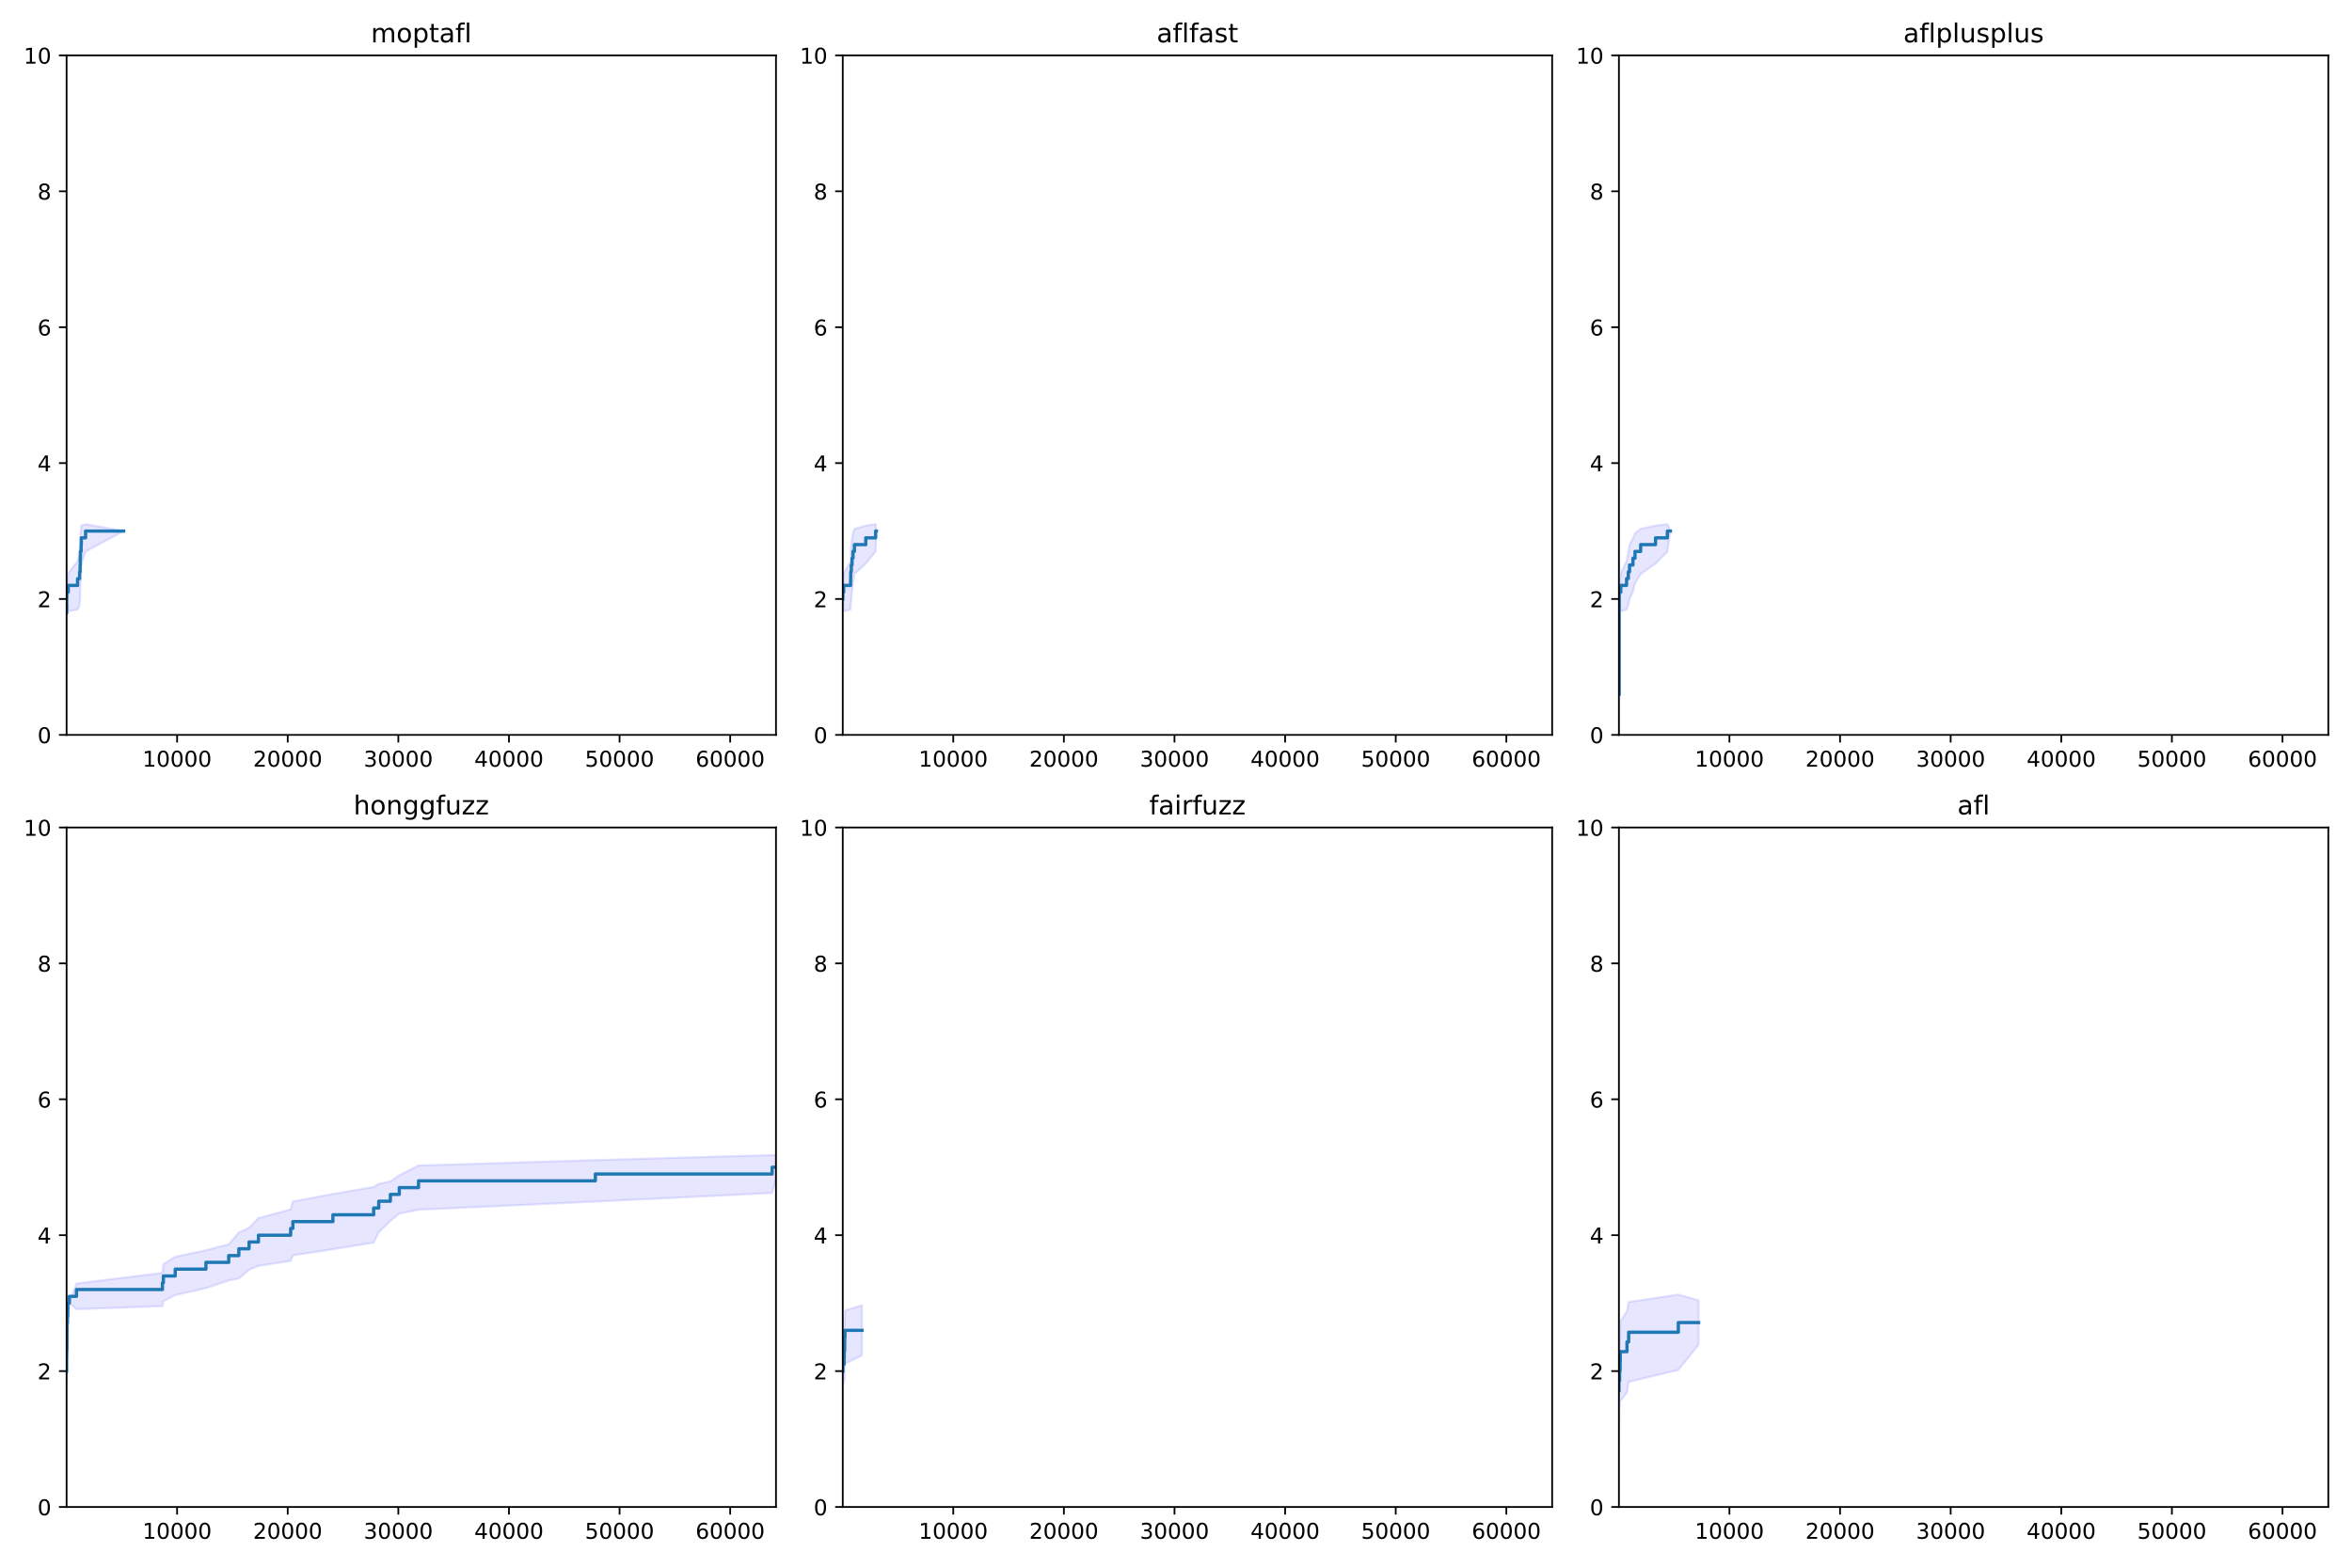 <?xml version="1.0" encoding="utf-8" standalone="no"?>
<!DOCTYPE svg PUBLIC "-//W3C//DTD SVG 1.1//EN"
  "http://www.w3.org/Graphics/SVG/1.1/DTD/svg11.dtd">
<!-- Created with matplotlib (https://matplotlib.org/) -->
<svg height="720pt" version="1.1" viewBox="0 0 1080 720" width="1080pt" xmlns="http://www.w3.org/2000/svg" xmlns:xlink="http://www.w3.org/1999/xlink">
 <defs>
  <style type="text/css">
*{stroke-linecap:butt;stroke-linejoin:round;}
  </style>
 </defs>
 <g id="figure_1">
  <g id="patch_1">
   <path d="M 0 720 
L 1080 720 
L 1080 0 
L 0 0 
z
" style="fill:#ffffff;"/>
  </g>
  <g id="axes_1">
   <g id="patch_2">
    <path d="M 30.58 337.52 
L 356.317 337.52 
L 356.317 25.44 
L 30.58 25.44 
z
" style="fill:#ffffff;"/>
   </g>
   <g id="PolyCollection_1">
    <defs>
     <path d="M 30.605 -459.044 
L 30.605 -418.265 
L 30.656 -444.896 
L 31.342 -439.279 
L 35.609 -440.016 
L 36.548 -442.071 
L 36.802 -444.893 
L 36.878 -448.266 
L 36.929 -452.095 
L 37.259 -456.36 
L 37.336 -461.124 
L 39.291 -466.656 
L 56.789 -476.104 
L 56.789 -476.104 
L 56.789 -476.104 
L 39.291 -479.311 
L 37.336 -478.601 
L 37.259 -477.123 
L 36.929 -475.146 
L 36.878 -472.734 
L 36.802 -469.865 
L 36.548 -466.446 
L 35.609 -462.259 
L 31.342 -456.755 
L 30.656 -444.896 
L 30.605 -459.044 
z
" id="m14c262b973" style="stroke:#0000ff;stroke-opacity:0.1;"/>
    </defs>
    <g clip-path="url(#p8edeafb35a)">
     <use style="fill:#0000ff;fill-opacity:0.1;stroke:#0000ff;stroke-opacity:0.1;" x="0" xlink:href="#m14c262b973" y="720"/>
    </g>
   </g>
   <g id="matplotlib.axis_1">
    <g id="xtick_1">
     <g id="line2d_1">
      <defs>
       <path d="M 0 0 
L 0 3.5 
" id="ma9f3887d2c" style="stroke:#000000;stroke-width:0.8;"/>
      </defs>
      <g>
       <use style="stroke:#000000;stroke-width:0.8;" x="81.322" xlink:href="#ma9f3887d2c" y="337.52"/>
      </g>
     </g>
     <g id="text_1">
      <!-- 10000 -->
      <defs>
       <path d="M 12.406 8.297 
L 28.516 8.297 
L 28.516 63.922 
L 10.984 60.406 
L 10.984 69.391 
L 28.422 72.906 
L 38.281 72.906 
L 38.281 8.297 
L 54.391 8.297 
L 54.391 0 
L 12.406 0 
z
" id="DejaVuSans-49"/>
       <path d="M 31.781 66.406 
Q 24.172 66.406 20.328 58.906 
Q 16.5 51.422 16.5 36.375 
Q 16.5 21.391 20.328 13.891 
Q 24.172 6.391 31.781 6.391 
Q 39.453 6.391 43.281 13.891 
Q 47.125 21.391 47.125 36.375 
Q 47.125 51.422 43.281 58.906 
Q 39.453 66.406 31.781 66.406 
z
M 31.781 74.219 
Q 44.047 74.219 50.516 64.516 
Q 56.984 54.828 56.984 36.375 
Q 56.984 17.969 50.516 8.266 
Q 44.047 -1.422 31.781 -1.422 
Q 19.531 -1.422 13.062 8.266 
Q 6.594 17.969 6.594 36.375 
Q 6.594 54.828 13.062 64.516 
Q 19.531 74.219 31.781 74.219 
z
" id="DejaVuSans-48"/>
      </defs>
      <g transform="translate(65.416 352.118)scale(0.1 -0.1)">
       <use xlink:href="#DejaVuSans-49"/>
       <use x="63.623" xlink:href="#DejaVuSans-48"/>
       <use x="127.246" xlink:href="#DejaVuSans-48"/>
       <use x="190.869" xlink:href="#DejaVuSans-48"/>
       <use x="254.492" xlink:href="#DejaVuSans-48"/>
      </g>
     </g>
    </g>
    <g id="xtick_2">
     <g id="line2d_2">
      <g>
       <use style="stroke:#000000;stroke-width:0.8;" x="132.116" xlink:href="#ma9f3887d2c" y="337.52"/>
      </g>
     </g>
     <g id="text_2">
      <!-- 20000 -->
      <defs>
       <path d="M 19.188 8.297 
L 53.609 8.297 
L 53.609 0 
L 7.328 0 
L 7.328 8.297 
Q 12.938 14.109 22.625 23.891 
Q 32.328 33.688 34.812 36.531 
Q 39.547 41.844 41.422 45.531 
Q 43.312 49.219 43.312 52.781 
Q 43.312 58.594 39.234 62.25 
Q 35.156 65.922 28.609 65.922 
Q 23.969 65.922 18.812 64.312 
Q 13.672 62.703 7.812 59.422 
L 7.812 69.391 
Q 13.766 71.781 18.938 73 
Q 24.125 74.219 28.422 74.219 
Q 39.75 74.219 46.484 68.547 
Q 53.219 62.891 53.219 53.422 
Q 53.219 48.922 51.531 44.891 
Q 49.859 40.875 45.406 35.406 
Q 44.188 33.984 37.641 27.219 
Q 31.109 20.453 19.188 8.297 
z
" id="DejaVuSans-50"/>
      </defs>
      <g transform="translate(116.21 352.118)scale(0.1 -0.1)">
       <use xlink:href="#DejaVuSans-50"/>
       <use x="63.623" xlink:href="#DejaVuSans-48"/>
       <use x="127.246" xlink:href="#DejaVuSans-48"/>
       <use x="190.869" xlink:href="#DejaVuSans-48"/>
       <use x="254.492" xlink:href="#DejaVuSans-48"/>
      </g>
     </g>
    </g>
    <g id="xtick_3">
     <g id="line2d_3">
      <g>
       <use style="stroke:#000000;stroke-width:0.8;" x="182.909" xlink:href="#ma9f3887d2c" y="337.52"/>
      </g>
     </g>
     <g id="text_3">
      <!-- 30000 -->
      <defs>
       <path d="M 40.578 39.312 
Q 47.656 37.797 51.625 33 
Q 55.609 28.219 55.609 21.188 
Q 55.609 10.406 48.188 4.484 
Q 40.766 -1.422 27.094 -1.422 
Q 22.516 -1.422 17.656 -0.516 
Q 12.797 0.391 7.625 2.203 
L 7.625 11.719 
Q 11.719 9.328 16.594 8.109 
Q 21.484 6.891 26.812 6.891 
Q 36.078 6.891 40.938 10.547 
Q 45.797 14.203 45.797 21.188 
Q 45.797 27.641 41.281 31.266 
Q 36.766 34.906 28.719 34.906 
L 20.219 34.906 
L 20.219 43.016 
L 29.109 43.016 
Q 36.375 43.016 40.234 45.922 
Q 44.094 48.828 44.094 54.297 
Q 44.094 59.906 40.109 62.906 
Q 36.141 65.922 28.719 65.922 
Q 24.656 65.922 20.016 65.031 
Q 15.375 64.156 9.812 62.312 
L 9.812 71.094 
Q 15.438 72.656 20.344 73.438 
Q 25.25 74.219 29.594 74.219 
Q 40.828 74.219 47.359 69.109 
Q 53.906 64.016 53.906 55.328 
Q 53.906 49.266 50.438 45.094 
Q 46.969 40.922 40.578 39.312 
z
" id="DejaVuSans-51"/>
      </defs>
      <g transform="translate(167.003 352.118)scale(0.1 -0.1)">
       <use xlink:href="#DejaVuSans-51"/>
       <use x="63.623" xlink:href="#DejaVuSans-48"/>
       <use x="127.246" xlink:href="#DejaVuSans-48"/>
       <use x="190.869" xlink:href="#DejaVuSans-48"/>
       <use x="254.492" xlink:href="#DejaVuSans-48"/>
      </g>
     </g>
    </g>
    <g id="xtick_4">
     <g id="line2d_4">
      <g>
       <use style="stroke:#000000;stroke-width:0.8;" x="233.702" xlink:href="#ma9f3887d2c" y="337.52"/>
      </g>
     </g>
     <g id="text_4">
      <!-- 40000 -->
      <defs>
       <path d="M 37.797 64.312 
L 12.891 25.391 
L 37.797 25.391 
z
M 35.203 72.906 
L 47.609 72.906 
L 47.609 25.391 
L 58.016 25.391 
L 58.016 17.188 
L 47.609 17.188 
L 47.609 0 
L 37.797 0 
L 37.797 17.188 
L 4.891 17.188 
L 4.891 26.703 
z
" id="DejaVuSans-52"/>
      </defs>
      <g transform="translate(217.796 352.118)scale(0.1 -0.1)">
       <use xlink:href="#DejaVuSans-52"/>
       <use x="63.623" xlink:href="#DejaVuSans-48"/>
       <use x="127.246" xlink:href="#DejaVuSans-48"/>
       <use x="190.869" xlink:href="#DejaVuSans-48"/>
       <use x="254.492" xlink:href="#DejaVuSans-48"/>
      </g>
     </g>
    </g>
    <g id="xtick_5">
     <g id="line2d_5">
      <g>
       <use style="stroke:#000000;stroke-width:0.8;" x="284.496" xlink:href="#ma9f3887d2c" y="337.52"/>
      </g>
     </g>
     <g id="text_5">
      <!-- 50000 -->
      <defs>
       <path d="M 10.797 72.906 
L 49.516 72.906 
L 49.516 64.594 
L 19.828 64.594 
L 19.828 46.734 
Q 21.969 47.469 24.109 47.828 
Q 26.266 48.188 28.422 48.188 
Q 40.625 48.188 47.75 41.5 
Q 54.891 34.812 54.891 23.391 
Q 54.891 11.625 47.562 5.094 
Q 40.234 -1.422 26.906 -1.422 
Q 22.312 -1.422 17.547 -0.641 
Q 12.797 0.141 7.719 1.703 
L 7.719 11.625 
Q 12.109 9.234 16.797 8.062 
Q 21.484 6.891 26.703 6.891 
Q 35.156 6.891 40.078 11.328 
Q 45.016 15.766 45.016 23.391 
Q 45.016 31 40.078 35.438 
Q 35.156 39.891 26.703 39.891 
Q 22.75 39.891 18.812 39.016 
Q 14.891 38.141 10.797 36.281 
z
" id="DejaVuSans-53"/>
      </defs>
      <g transform="translate(268.589 352.118)scale(0.1 -0.1)">
       <use xlink:href="#DejaVuSans-53"/>
       <use x="63.623" xlink:href="#DejaVuSans-48"/>
       <use x="127.246" xlink:href="#DejaVuSans-48"/>
       <use x="190.869" xlink:href="#DejaVuSans-48"/>
       <use x="254.492" xlink:href="#DejaVuSans-48"/>
      </g>
     </g>
    </g>
    <g id="xtick_6">
     <g id="line2d_6">
      <g>
       <use style="stroke:#000000;stroke-width:0.8;" x="335.289" xlink:href="#ma9f3887d2c" y="337.52"/>
      </g>
     </g>
     <g id="text_6">
      <!-- 60000 -->
      <defs>
       <path d="M 33.016 40.375 
Q 26.375 40.375 22.484 35.828 
Q 18.609 31.297 18.609 23.391 
Q 18.609 15.531 22.484 10.953 
Q 26.375 6.391 33.016 6.391 
Q 39.656 6.391 43.531 10.953 
Q 47.406 15.531 47.406 23.391 
Q 47.406 31.297 43.531 35.828 
Q 39.656 40.375 33.016 40.375 
z
M 52.594 71.297 
L 52.594 62.312 
Q 48.875 64.062 45.094 64.984 
Q 41.312 65.922 37.594 65.922 
Q 27.828 65.922 22.672 59.328 
Q 17.531 52.734 16.797 39.406 
Q 19.672 43.656 24.016 45.922 
Q 28.375 48.188 33.594 48.188 
Q 44.578 48.188 50.953 41.516 
Q 57.328 34.859 57.328 23.391 
Q 57.328 12.156 50.688 5.359 
Q 44.047 -1.422 33.016 -1.422 
Q 20.359 -1.422 13.672 8.266 
Q 6.984 17.969 6.984 36.375 
Q 6.984 53.656 15.188 63.938 
Q 23.391 74.219 37.203 74.219 
Q 40.922 74.219 44.703 73.484 
Q 48.484 72.75 52.594 71.297 
z
" id="DejaVuSans-54"/>
      </defs>
      <g transform="translate(319.383 352.118)scale(0.1 -0.1)">
       <use xlink:href="#DejaVuSans-54"/>
       <use x="63.623" xlink:href="#DejaVuSans-48"/>
       <use x="127.246" xlink:href="#DejaVuSans-48"/>
       <use x="190.869" xlink:href="#DejaVuSans-48"/>
       <use x="254.492" xlink:href="#DejaVuSans-48"/>
      </g>
     </g>
    </g>
   </g>
   <g id="matplotlib.axis_2">
    <g id="ytick_1">
     <g id="line2d_7">
      <defs>
       <path d="M 0 0 
L -3.5 0 
" id="m26590056ae" style="stroke:#000000;stroke-width:0.8;"/>
      </defs>
      <g>
       <use style="stroke:#000000;stroke-width:0.8;" x="30.58" xlink:href="#m26590056ae" y="337.52"/>
      </g>
     </g>
     <g id="text_7">
      <!-- 0 -->
      <g transform="translate(17.218 341.319)scale(0.1 -0.1)">
       <use xlink:href="#DejaVuSans-48"/>
      </g>
     </g>
    </g>
    <g id="ytick_2">
     <g id="line2d_8">
      <g>
       <use style="stroke:#000000;stroke-width:0.8;" x="30.58" xlink:href="#m26590056ae" y="275.104"/>
      </g>
     </g>
     <g id="text_8">
      <!-- 2 -->
      <g transform="translate(17.218 278.903)scale(0.1 -0.1)">
       <use xlink:href="#DejaVuSans-50"/>
      </g>
     </g>
    </g>
    <g id="ytick_3">
     <g id="line2d_9">
      <g>
       <use style="stroke:#000000;stroke-width:0.8;" x="30.58" xlink:href="#m26590056ae" y="212.688"/>
      </g>
     </g>
     <g id="text_9">
      <!-- 4 -->
      <g transform="translate(17.218 216.487)scale(0.1 -0.1)">
       <use xlink:href="#DejaVuSans-52"/>
      </g>
     </g>
    </g>
    <g id="ytick_4">
     <g id="line2d_10">
      <g>
       <use style="stroke:#000000;stroke-width:0.8;" x="30.58" xlink:href="#m26590056ae" y="150.272"/>
      </g>
     </g>
     <g id="text_10">
      <!-- 6 -->
      <g transform="translate(17.218 154.071)scale(0.1 -0.1)">
       <use xlink:href="#DejaVuSans-54"/>
      </g>
     </g>
    </g>
    <g id="ytick_5">
     <g id="line2d_11">
      <g>
       <use style="stroke:#000000;stroke-width:0.8;" x="30.58" xlink:href="#m26590056ae" y="87.856"/>
      </g>
     </g>
     <g id="text_11">
      <!-- 8 -->
      <defs>
       <path d="M 31.781 34.625 
Q 24.75 34.625 20.719 30.859 
Q 16.703 27.094 16.703 20.516 
Q 16.703 13.922 20.719 10.156 
Q 24.75 6.391 31.781 6.391 
Q 38.812 6.391 42.859 10.172 
Q 46.922 13.969 46.922 20.516 
Q 46.922 27.094 42.891 30.859 
Q 38.875 34.625 31.781 34.625 
z
M 21.922 38.812 
Q 15.578 40.375 12.031 44.719 
Q 8.5 49.078 8.5 55.328 
Q 8.5 64.062 14.719 69.141 
Q 20.953 74.219 31.781 74.219 
Q 42.672 74.219 48.875 69.141 
Q 55.078 64.062 55.078 55.328 
Q 55.078 49.078 51.531 44.719 
Q 48 40.375 41.703 38.812 
Q 48.828 37.156 52.797 32.312 
Q 56.781 27.484 56.781 20.516 
Q 56.781 9.906 50.312 4.234 
Q 43.844 -1.422 31.781 -1.422 
Q 19.734 -1.422 13.25 4.234 
Q 6.781 9.906 6.781 20.516 
Q 6.781 27.484 10.781 32.312 
Q 14.797 37.156 21.922 38.812 
z
M 18.312 54.391 
Q 18.312 48.734 21.844 45.562 
Q 25.391 42.391 31.781 42.391 
Q 38.141 42.391 41.719 45.562 
Q 45.312 48.734 45.312 54.391 
Q 45.312 60.062 41.719 63.234 
Q 38.141 66.406 31.781 66.406 
Q 25.391 66.406 21.844 63.234 
Q 18.312 60.062 18.312 54.391 
z
" id="DejaVuSans-56"/>
      </defs>
      <g transform="translate(17.218 91.655)scale(0.1 -0.1)">
       <use xlink:href="#DejaVuSans-56"/>
      </g>
     </g>
    </g>
    <g id="ytick_6">
     <g id="line2d_12">
      <g>
       <use style="stroke:#000000;stroke-width:0.8;" x="30.58" xlink:href="#m26590056ae" y="25.44"/>
      </g>
     </g>
     <g id="text_12">
      <!-- 10 -->
      <g transform="translate(10.855 29.239)scale(0.1 -0.1)">
       <use xlink:href="#DejaVuSans-49"/>
       <use x="63.623" xlink:href="#DejaVuSans-48"/>
      </g>
     </g>
    </g>
   </g>
   <g id="line2d_13">
    <path clip-path="url(#p8edeafb35a)" d="M 30.605 281.346 
L 30.605 275.104 
L 30.656 275.104 
L 30.656 271.983 
L 31.342 271.983 
L 31.342 268.862 
L 35.609 268.862 
L 35.609 265.742 
L 36.548 265.742 
L 36.548 262.621 
L 36.802 262.621 
L 36.802 259.5 
L 36.878 259.5 
L 36.878 256.379 
L 36.929 256.379 
L 36.929 253.258 
L 37.259 253.258 
L 37.259 250.138 
L 37.336 250.138 
L 37.336 247.017 
L 39.291 247.017 
L 39.291 243.896 
L 56.789 243.896 
" style="fill:none;stroke:#1f77b4;stroke-linecap:square;stroke-width:1.5;"/>
   </g>
   <g id="patch_3">
    <path d="M 30.58 337.52 
L 30.58 25.44 
" style="fill:none;stroke:#000000;stroke-linecap:square;stroke-linejoin:miter;stroke-width:0.8;"/>
   </g>
   <g id="patch_4">
    <path d="M 356.317 337.52 
L 356.317 25.44 
" style="fill:none;stroke:#000000;stroke-linecap:square;stroke-linejoin:miter;stroke-width:0.8;"/>
   </g>
   <g id="patch_5">
    <path d="M 30.58 337.52 
L 356.317 337.52 
" style="fill:none;stroke:#000000;stroke-linecap:square;stroke-linejoin:miter;stroke-width:0.8;"/>
   </g>
   <g id="patch_6">
    <path d="M 30.58 25.44 
L 356.317 25.44 
" style="fill:none;stroke:#000000;stroke-linecap:square;stroke-linejoin:miter;stroke-width:0.8;"/>
   </g>
   <g id="text_13">
    <!-- moptafl -->
    <defs>
     <path d="M 52 44.188 
Q 55.375 50.25 60.062 53.125 
Q 64.75 56 71.094 56 
Q 79.641 56 84.281 50.016 
Q 88.922 44.047 88.922 33.016 
L 88.922 0 
L 79.891 0 
L 79.891 32.719 
Q 79.891 40.578 77.094 44.375 
Q 74.312 48.188 68.609 48.188 
Q 61.625 48.188 57.562 43.547 
Q 53.516 38.922 53.516 30.906 
L 53.516 0 
L 44.484 0 
L 44.484 32.719 
Q 44.484 40.625 41.703 44.406 
Q 38.922 48.188 33.109 48.188 
Q 26.219 48.188 22.156 43.531 
Q 18.109 38.875 18.109 30.906 
L 18.109 0 
L 9.078 0 
L 9.078 54.688 
L 18.109 54.688 
L 18.109 46.188 
Q 21.188 51.219 25.484 53.609 
Q 29.781 56 35.688 56 
Q 41.656 56 45.828 52.969 
Q 50 49.953 52 44.188 
z
" id="DejaVuSans-109"/>
     <path d="M 30.609 48.391 
Q 23.391 48.391 19.188 42.75 
Q 14.984 37.109 14.984 27.297 
Q 14.984 17.484 19.156 11.844 
Q 23.344 6.203 30.609 6.203 
Q 37.797 6.203 41.984 11.859 
Q 46.188 17.531 46.188 27.297 
Q 46.188 37.016 41.984 42.703 
Q 37.797 48.391 30.609 48.391 
z
M 30.609 56 
Q 42.328 56 49.016 48.375 
Q 55.719 40.766 55.719 27.297 
Q 55.719 13.875 49.016 6.219 
Q 42.328 -1.422 30.609 -1.422 
Q 18.844 -1.422 12.172 6.219 
Q 5.516 13.875 5.516 27.297 
Q 5.516 40.766 12.172 48.375 
Q 18.844 56 30.609 56 
z
" id="DejaVuSans-111"/>
     <path d="M 18.109 8.203 
L 18.109 -20.797 
L 9.078 -20.797 
L 9.078 54.688 
L 18.109 54.688 
L 18.109 46.391 
Q 20.953 51.266 25.266 53.625 
Q 29.594 56 35.594 56 
Q 45.562 56 51.781 48.094 
Q 58.016 40.188 58.016 27.297 
Q 58.016 14.406 51.781 6.484 
Q 45.562 -1.422 35.594 -1.422 
Q 29.594 -1.422 25.266 0.953 
Q 20.953 3.328 18.109 8.203 
z
M 48.688 27.297 
Q 48.688 37.203 44.609 42.844 
Q 40.531 48.484 33.406 48.484 
Q 26.266 48.484 22.188 42.844 
Q 18.109 37.203 18.109 27.297 
Q 18.109 17.391 22.188 11.75 
Q 26.266 6.109 33.406 6.109 
Q 40.531 6.109 44.609 11.75 
Q 48.688 17.391 48.688 27.297 
z
" id="DejaVuSans-112"/>
     <path d="M 18.312 70.219 
L 18.312 54.688 
L 36.812 54.688 
L 36.812 47.703 
L 18.312 47.703 
L 18.312 18.016 
Q 18.312 11.328 20.141 9.422 
Q 21.969 7.516 27.594 7.516 
L 36.812 7.516 
L 36.812 0 
L 27.594 0 
Q 17.188 0 13.234 3.875 
Q 9.281 7.766 9.281 18.016 
L 9.281 47.703 
L 2.688 47.703 
L 2.688 54.688 
L 9.281 54.688 
L 9.281 70.219 
z
" id="DejaVuSans-116"/>
     <path d="M 34.281 27.484 
Q 23.391 27.484 19.188 25 
Q 14.984 22.516 14.984 16.5 
Q 14.984 11.719 18.141 8.906 
Q 21.297 6.109 26.703 6.109 
Q 34.188 6.109 38.703 11.406 
Q 43.219 16.703 43.219 25.484 
L 43.219 27.484 
z
M 52.203 31.203 
L 52.203 0 
L 43.219 0 
L 43.219 8.297 
Q 40.141 3.328 35.547 0.953 
Q 30.953 -1.422 24.312 -1.422 
Q 15.922 -1.422 10.953 3.297 
Q 6 8.016 6 15.922 
Q 6 25.141 12.172 29.828 
Q 18.359 34.516 30.609 34.516 
L 43.219 34.516 
L 43.219 35.406 
Q 43.219 41.609 39.141 45 
Q 35.062 48.391 27.688 48.391 
Q 23 48.391 18.547 47.266 
Q 14.109 46.141 10.016 43.891 
L 10.016 52.203 
Q 14.938 54.109 19.578 55.047 
Q 24.219 56 28.609 56 
Q 40.484 56 46.344 49.844 
Q 52.203 43.703 52.203 31.203 
z
" id="DejaVuSans-97"/>
     <path d="M 37.109 75.984 
L 37.109 68.5 
L 28.516 68.5 
Q 23.688 68.5 21.797 66.547 
Q 19.922 64.594 19.922 59.516 
L 19.922 54.688 
L 34.719 54.688 
L 34.719 47.703 
L 19.922 47.703 
L 19.922 0 
L 10.891 0 
L 10.891 47.703 
L 2.297 47.703 
L 2.297 54.688 
L 10.891 54.688 
L 10.891 58.5 
Q 10.891 67.625 15.141 71.797 
Q 19.391 75.984 28.609 75.984 
z
" id="DejaVuSans-102"/>
     <path d="M 9.422 75.984 
L 18.406 75.984 
L 18.406 0 
L 9.422 0 
z
" id="DejaVuSans-108"/>
    </defs>
    <g transform="translate(170.316 19.44)scale(0.12 -0.12)">
     <use xlink:href="#DejaVuSans-109"/>
     <use x="97.412" xlink:href="#DejaVuSans-111"/>
     <use x="158.594" xlink:href="#DejaVuSans-112"/>
     <use x="222.07" xlink:href="#DejaVuSans-116"/>
     <use x="261.279" xlink:href="#DejaVuSans-97"/>
     <use x="322.559" xlink:href="#DejaVuSans-102"/>
     <use x="357.764" xlink:href="#DejaVuSans-108"/>
    </g>
   </g>
  </g>
  <g id="axes_2">
   <g id="patch_7">
    <path d="M 386.98 337.52 
L 712.717 337.52 
L 712.717 25.44 
L 386.98 25.44 
z
" style="fill:#ffffff;"/>
   </g>
   <g id="PolyCollection_2">
    <defs>
     <path d="M 387.005 -444.896 
L 387.005 -444.896 
L 387.412 -439.279 
L 390.586 -440.016 
L 390.637 -442.071 
L 390.916 -444.893 
L 391.247 -448.266 
L 391.678 -452.095 
L 392.339 -456.36 
L 397.545 -461.124 
L 402.066 -466.656 
L 402.421 -476.104 
L 402.421 -476.104 
L 402.421 -476.104 
L 402.066 -479.311 
L 397.545 -478.601 
L 392.339 -477.123 
L 391.678 -475.146 
L 391.247 -472.734 
L 390.916 -469.865 
L 390.637 -466.446 
L 390.586 -462.259 
L 387.412 -456.755 
L 387.005 -444.896 
z
" id="mea0c1f65ba" style="stroke:#0000ff;stroke-opacity:0.1;"/>
    </defs>
    <g clip-path="url(#pe7d1e9e58e)">
     <use style="fill:#0000ff;fill-opacity:0.1;stroke:#0000ff;stroke-opacity:0.1;" x="0" xlink:href="#mea0c1f65ba" y="720"/>
    </g>
   </g>
   <g id="matplotlib.axis_3">
    <g id="xtick_7">
     <g id="line2d_14">
      <g>
       <use style="stroke:#000000;stroke-width:0.8;" x="437.722" xlink:href="#ma9f3887d2c" y="337.52"/>
      </g>
     </g>
     <g id="text_14">
      <!-- 10000 -->
      <g transform="translate(421.816 352.118)scale(0.1 -0.1)">
       <use xlink:href="#DejaVuSans-49"/>
       <use x="63.623" xlink:href="#DejaVuSans-48"/>
       <use x="127.246" xlink:href="#DejaVuSans-48"/>
       <use x="190.869" xlink:href="#DejaVuSans-48"/>
       <use x="254.492" xlink:href="#DejaVuSans-48"/>
      </g>
     </g>
    </g>
    <g id="xtick_8">
     <g id="line2d_15">
      <g>
       <use style="stroke:#000000;stroke-width:0.8;" x="488.516" xlink:href="#ma9f3887d2c" y="337.52"/>
      </g>
     </g>
     <g id="text_15">
      <!-- 20000 -->
      <g transform="translate(472.61 352.118)scale(0.1 -0.1)">
       <use xlink:href="#DejaVuSans-50"/>
       <use x="63.623" xlink:href="#DejaVuSans-48"/>
       <use x="127.246" xlink:href="#DejaVuSans-48"/>
       <use x="190.869" xlink:href="#DejaVuSans-48"/>
       <use x="254.492" xlink:href="#DejaVuSans-48"/>
      </g>
     </g>
    </g>
    <g id="xtick_9">
     <g id="line2d_16">
      <g>
       <use style="stroke:#000000;stroke-width:0.8;" x="539.309" xlink:href="#ma9f3887d2c" y="337.52"/>
      </g>
     </g>
     <g id="text_16">
      <!-- 30000 -->
      <g transform="translate(523.403 352.118)scale(0.1 -0.1)">
       <use xlink:href="#DejaVuSans-51"/>
       <use x="63.623" xlink:href="#DejaVuSans-48"/>
       <use x="127.246" xlink:href="#DejaVuSans-48"/>
       <use x="190.869" xlink:href="#DejaVuSans-48"/>
       <use x="254.492" xlink:href="#DejaVuSans-48"/>
      </g>
     </g>
    </g>
    <g id="xtick_10">
     <g id="line2d_17">
      <g>
       <use style="stroke:#000000;stroke-width:0.8;" x="590.102" xlink:href="#ma9f3887d2c" y="337.52"/>
      </g>
     </g>
     <g id="text_17">
      <!-- 40000 -->
      <g transform="translate(574.196 352.118)scale(0.1 -0.1)">
       <use xlink:href="#DejaVuSans-52"/>
       <use x="63.623" xlink:href="#DejaVuSans-48"/>
       <use x="127.246" xlink:href="#DejaVuSans-48"/>
       <use x="190.869" xlink:href="#DejaVuSans-48"/>
       <use x="254.492" xlink:href="#DejaVuSans-48"/>
      </g>
     </g>
    </g>
    <g id="xtick_11">
     <g id="line2d_18">
      <g>
       <use style="stroke:#000000;stroke-width:0.8;" x="640.896" xlink:href="#ma9f3887d2c" y="337.52"/>
      </g>
     </g>
     <g id="text_18">
      <!-- 50000 -->
      <g transform="translate(624.989 352.118)scale(0.1 -0.1)">
       <use xlink:href="#DejaVuSans-53"/>
       <use x="63.623" xlink:href="#DejaVuSans-48"/>
       <use x="127.246" xlink:href="#DejaVuSans-48"/>
       <use x="190.869" xlink:href="#DejaVuSans-48"/>
       <use x="254.492" xlink:href="#DejaVuSans-48"/>
      </g>
     </g>
    </g>
    <g id="xtick_12">
     <g id="line2d_19">
      <g>
       <use style="stroke:#000000;stroke-width:0.8;" x="691.689" xlink:href="#ma9f3887d2c" y="337.52"/>
      </g>
     </g>
     <g id="text_19">
      <!-- 60000 -->
      <g transform="translate(675.783 352.118)scale(0.1 -0.1)">
       <use xlink:href="#DejaVuSans-54"/>
       <use x="63.623" xlink:href="#DejaVuSans-48"/>
       <use x="127.246" xlink:href="#DejaVuSans-48"/>
       <use x="190.869" xlink:href="#DejaVuSans-48"/>
       <use x="254.492" xlink:href="#DejaVuSans-48"/>
      </g>
     </g>
    </g>
   </g>
   <g id="matplotlib.axis_4">
    <g id="ytick_7">
     <g id="line2d_20">
      <g>
       <use style="stroke:#000000;stroke-width:0.8;" x="386.98" xlink:href="#m26590056ae" y="337.52"/>
      </g>
     </g>
     <g id="text_20">
      <!-- 0 -->
      <g transform="translate(373.618 341.319)scale(0.1 -0.1)">
       <use xlink:href="#DejaVuSans-48"/>
      </g>
     </g>
    </g>
    <g id="ytick_8">
     <g id="line2d_21">
      <g>
       <use style="stroke:#000000;stroke-width:0.8;" x="386.98" xlink:href="#m26590056ae" y="275.104"/>
      </g>
     </g>
     <g id="text_21">
      <!-- 2 -->
      <g transform="translate(373.618 278.903)scale(0.1 -0.1)">
       <use xlink:href="#DejaVuSans-50"/>
      </g>
     </g>
    </g>
    <g id="ytick_9">
     <g id="line2d_22">
      <g>
       <use style="stroke:#000000;stroke-width:0.8;" x="386.98" xlink:href="#m26590056ae" y="212.688"/>
      </g>
     </g>
     <g id="text_22">
      <!-- 4 -->
      <g transform="translate(373.618 216.487)scale(0.1 -0.1)">
       <use xlink:href="#DejaVuSans-52"/>
      </g>
     </g>
    </g>
    <g id="ytick_10">
     <g id="line2d_23">
      <g>
       <use style="stroke:#000000;stroke-width:0.8;" x="386.98" xlink:href="#m26590056ae" y="150.272"/>
      </g>
     </g>
     <g id="text_23">
      <!-- 6 -->
      <g transform="translate(373.618 154.071)scale(0.1 -0.1)">
       <use xlink:href="#DejaVuSans-54"/>
      </g>
     </g>
    </g>
    <g id="ytick_11">
     <g id="line2d_24">
      <g>
       <use style="stroke:#000000;stroke-width:0.8;" x="386.98" xlink:href="#m26590056ae" y="87.856"/>
      </g>
     </g>
     <g id="text_24">
      <!-- 8 -->
      <g transform="translate(373.618 91.655)scale(0.1 -0.1)">
       <use xlink:href="#DejaVuSans-56"/>
      </g>
     </g>
    </g>
    <g id="ytick_12">
     <g id="line2d_25">
      <g>
       <use style="stroke:#000000;stroke-width:0.8;" x="386.98" xlink:href="#m26590056ae" y="25.44"/>
      </g>
     </g>
     <g id="text_25">
      <!-- 10 -->
      <g transform="translate(367.255 29.239)scale(0.1 -0.1)">
       <use xlink:href="#DejaVuSans-49"/>
       <use x="63.623" xlink:href="#DejaVuSans-48"/>
      </g>
     </g>
    </g>
   </g>
   <g id="line2d_26">
    <path clip-path="url(#pe7d1e9e58e)" d="M 387.005 275.104 
L 387.005 271.983 
L 387.412 271.983 
L 387.412 268.862 
L 390.586 268.862 
L 390.586 265.742 
L 390.637 265.742 
L 390.637 262.621 
L 390.916 262.621 
L 390.916 259.5 
L 391.247 259.5 
L 391.247 256.379 
L 391.678 256.379 
L 391.678 253.258 
L 392.339 253.258 
L 392.339 250.138 
L 397.545 250.138 
L 397.545 247.017 
L 402.066 247.017 
L 402.066 243.896 
L 402.421 243.896 
" style="fill:none;stroke:#1f77b4;stroke-linecap:square;stroke-width:1.5;"/>
   </g>
   <g id="patch_8">
    <path d="M 386.98 337.52 
L 386.98 25.44 
" style="fill:none;stroke:#000000;stroke-linecap:square;stroke-linejoin:miter;stroke-width:0.8;"/>
   </g>
   <g id="patch_9">
    <path d="M 712.717 337.52 
L 712.717 25.44 
" style="fill:none;stroke:#000000;stroke-linecap:square;stroke-linejoin:miter;stroke-width:0.8;"/>
   </g>
   <g id="patch_10">
    <path d="M 386.98 337.52 
L 712.717 337.52 
" style="fill:none;stroke:#000000;stroke-linecap:square;stroke-linejoin:miter;stroke-width:0.8;"/>
   </g>
   <g id="patch_11">
    <path d="M 386.98 25.44 
L 712.717 25.44 
" style="fill:none;stroke:#000000;stroke-linecap:square;stroke-linejoin:miter;stroke-width:0.8;"/>
   </g>
   <g id="text_26">
    <!-- aflfast -->
    <defs>
     <path d="M 44.281 53.078 
L 44.281 44.578 
Q 40.484 46.531 36.375 47.5 
Q 32.281 48.484 27.875 48.484 
Q 21.188 48.484 17.844 46.438 
Q 14.5 44.391 14.5 40.281 
Q 14.5 37.156 16.891 35.375 
Q 19.281 33.594 26.516 31.984 
L 29.594 31.297 
Q 39.156 29.25 43.188 25.516 
Q 47.219 21.781 47.219 15.094 
Q 47.219 7.469 41.188 3.016 
Q 35.156 -1.422 24.609 -1.422 
Q 20.219 -1.422 15.453 -0.562 
Q 10.688 0.297 5.422 2 
L 5.422 11.281 
Q 10.406 8.688 15.234 7.391 
Q 20.062 6.109 24.812 6.109 
Q 31.156 6.109 34.562 8.281 
Q 37.984 10.453 37.984 14.406 
Q 37.984 18.062 35.516 20.016 
Q 33.062 21.969 24.703 23.781 
L 21.578 24.516 
Q 13.234 26.266 9.516 29.906 
Q 5.812 33.547 5.812 39.891 
Q 5.812 47.609 11.281 51.797 
Q 16.75 56 26.812 56 
Q 31.781 56 36.172 55.266 
Q 40.578 54.547 44.281 53.078 
z
" id="DejaVuSans-115"/>
    </defs>
    <g transform="translate(531.126 19.44)scale(0.12 -0.12)">
     <use xlink:href="#DejaVuSans-97"/>
     <use x="61.279" xlink:href="#DejaVuSans-102"/>
     <use x="96.484" xlink:href="#DejaVuSans-108"/>
     <use x="124.268" xlink:href="#DejaVuSans-102"/>
     <use x="159.473" xlink:href="#DejaVuSans-97"/>
     <use x="220.752" xlink:href="#DejaVuSans-115"/>
     <use x="272.852" xlink:href="#DejaVuSans-116"/>
    </g>
   </g>
  </g>
  <g id="axes_3">
   <g id="patch_12">
    <path d="M 743.38 337.52 
L 1069.117 337.52 
L 1069.117 25.44 
L 743.38 25.44 
z
" style="fill:#ffffff;"/>
   </g>
   <g id="PolyCollection_3">
    <defs>
     <path d="M 743.507 -494.64 
L 743.507 -307.77 
L 743.532 -444.896 
L 744.243 -439.279 
L 746.885 -440.016 
L 747.697 -442.071 
L 748.256 -444.893 
L 749.831 -448.266 
L 750.77 -452.095 
L 753.361 -456.36 
L 760.193 -461.124 
L 765.627 -466.656 
L 767.024 -476.104 
L 767.024 -476.104 
L 767.024 -476.104 
L 765.627 -479.311 
L 760.193 -478.601 
L 753.361 -477.123 
L 750.77 -475.146 
L 749.831 -472.734 
L 748.256 -469.865 
L 747.697 -466.446 
L 746.885 -462.259 
L 744.243 -456.755 
L 743.532 -444.896 
L 743.507 -494.64 
z
" id="mceb4942d3f" style="stroke:#0000ff;stroke-opacity:0.1;"/>
    </defs>
    <g clip-path="url(#p57549b4a56)">
     <use style="fill:#0000ff;fill-opacity:0.1;stroke:#0000ff;stroke-opacity:0.1;" x="0" xlink:href="#mceb4942d3f" y="720"/>
    </g>
   </g>
   <g id="matplotlib.axis_5">
    <g id="xtick_13">
     <g id="line2d_27">
      <g>
       <use style="stroke:#000000;stroke-width:0.8;" x="794.122" xlink:href="#ma9f3887d2c" y="337.52"/>
      </g>
     </g>
     <g id="text_27">
      <!-- 10000 -->
      <g transform="translate(778.216 352.118)scale(0.1 -0.1)">
       <use xlink:href="#DejaVuSans-49"/>
       <use x="63.623" xlink:href="#DejaVuSans-48"/>
       <use x="127.246" xlink:href="#DejaVuSans-48"/>
       <use x="190.869" xlink:href="#DejaVuSans-48"/>
       <use x="254.492" xlink:href="#DejaVuSans-48"/>
      </g>
     </g>
    </g>
    <g id="xtick_14">
     <g id="line2d_28">
      <g>
       <use style="stroke:#000000;stroke-width:0.8;" x="844.916" xlink:href="#ma9f3887d2c" y="337.52"/>
      </g>
     </g>
     <g id="text_28">
      <!-- 20000 -->
      <g transform="translate(829.01 352.118)scale(0.1 -0.1)">
       <use xlink:href="#DejaVuSans-50"/>
       <use x="63.623" xlink:href="#DejaVuSans-48"/>
       <use x="127.246" xlink:href="#DejaVuSans-48"/>
       <use x="190.869" xlink:href="#DejaVuSans-48"/>
       <use x="254.492" xlink:href="#DejaVuSans-48"/>
      </g>
     </g>
    </g>
    <g id="xtick_15">
     <g id="line2d_29">
      <g>
       <use style="stroke:#000000;stroke-width:0.8;" x="895.709" xlink:href="#ma9f3887d2c" y="337.52"/>
      </g>
     </g>
     <g id="text_29">
      <!-- 30000 -->
      <g transform="translate(879.803 352.118)scale(0.1 -0.1)">
       <use xlink:href="#DejaVuSans-51"/>
       <use x="63.623" xlink:href="#DejaVuSans-48"/>
       <use x="127.246" xlink:href="#DejaVuSans-48"/>
       <use x="190.869" xlink:href="#DejaVuSans-48"/>
       <use x="254.492" xlink:href="#DejaVuSans-48"/>
      </g>
     </g>
    </g>
    <g id="xtick_16">
     <g id="line2d_30">
      <g>
       <use style="stroke:#000000;stroke-width:0.8;" x="946.502" xlink:href="#ma9f3887d2c" y="337.52"/>
      </g>
     </g>
     <g id="text_30">
      <!-- 40000 -->
      <g transform="translate(930.596 352.118)scale(0.1 -0.1)">
       <use xlink:href="#DejaVuSans-52"/>
       <use x="63.623" xlink:href="#DejaVuSans-48"/>
       <use x="127.246" xlink:href="#DejaVuSans-48"/>
       <use x="190.869" xlink:href="#DejaVuSans-48"/>
       <use x="254.492" xlink:href="#DejaVuSans-48"/>
      </g>
     </g>
    </g>
    <g id="xtick_17">
     <g id="line2d_31">
      <g>
       <use style="stroke:#000000;stroke-width:0.8;" x="997.296" xlink:href="#ma9f3887d2c" y="337.52"/>
      </g>
     </g>
     <g id="text_31">
      <!-- 50000 -->
      <g transform="translate(981.389 352.118)scale(0.1 -0.1)">
       <use xlink:href="#DejaVuSans-53"/>
       <use x="63.623" xlink:href="#DejaVuSans-48"/>
       <use x="127.246" xlink:href="#DejaVuSans-48"/>
       <use x="190.869" xlink:href="#DejaVuSans-48"/>
       <use x="254.492" xlink:href="#DejaVuSans-48"/>
      </g>
     </g>
    </g>
    <g id="xtick_18">
     <g id="line2d_32">
      <g>
       <use style="stroke:#000000;stroke-width:0.8;" x="1048.089" xlink:href="#ma9f3887d2c" y="337.52"/>
      </g>
     </g>
     <g id="text_32">
      <!-- 60000 -->
      <g transform="translate(1032.183 352.118)scale(0.1 -0.1)">
       <use xlink:href="#DejaVuSans-54"/>
       <use x="63.623" xlink:href="#DejaVuSans-48"/>
       <use x="127.246" xlink:href="#DejaVuSans-48"/>
       <use x="190.869" xlink:href="#DejaVuSans-48"/>
       <use x="254.492" xlink:href="#DejaVuSans-48"/>
      </g>
     </g>
    </g>
   </g>
   <g id="matplotlib.axis_6">
    <g id="ytick_13">
     <g id="line2d_33">
      <g>
       <use style="stroke:#000000;stroke-width:0.8;" x="743.38" xlink:href="#m26590056ae" y="337.52"/>
      </g>
     </g>
     <g id="text_33">
      <!-- 0 -->
      <g transform="translate(730.018 341.319)scale(0.1 -0.1)">
       <use xlink:href="#DejaVuSans-48"/>
      </g>
     </g>
    </g>
    <g id="ytick_14">
     <g id="line2d_34">
      <g>
       <use style="stroke:#000000;stroke-width:0.8;" x="743.38" xlink:href="#m26590056ae" y="275.104"/>
      </g>
     </g>
     <g id="text_34">
      <!-- 2 -->
      <g transform="translate(730.018 278.903)scale(0.1 -0.1)">
       <use xlink:href="#DejaVuSans-50"/>
      </g>
     </g>
    </g>
    <g id="ytick_15">
     <g id="line2d_35">
      <g>
       <use style="stroke:#000000;stroke-width:0.8;" x="743.38" xlink:href="#m26590056ae" y="212.688"/>
      </g>
     </g>
     <g id="text_35">
      <!-- 4 -->
      <g transform="translate(730.018 216.487)scale(0.1 -0.1)">
       <use xlink:href="#DejaVuSans-52"/>
      </g>
     </g>
    </g>
    <g id="ytick_16">
     <g id="line2d_36">
      <g>
       <use style="stroke:#000000;stroke-width:0.8;" x="743.38" xlink:href="#m26590056ae" y="150.272"/>
      </g>
     </g>
     <g id="text_36">
      <!-- 6 -->
      <g transform="translate(730.018 154.071)scale(0.1 -0.1)">
       <use xlink:href="#DejaVuSans-54"/>
      </g>
     </g>
    </g>
    <g id="ytick_17">
     <g id="line2d_37">
      <g>
       <use style="stroke:#000000;stroke-width:0.8;" x="743.38" xlink:href="#m26590056ae" y="87.856"/>
      </g>
     </g>
     <g id="text_37">
      <!-- 8 -->
      <g transform="translate(730.018 91.655)scale(0.1 -0.1)">
       <use xlink:href="#DejaVuSans-56"/>
      </g>
     </g>
    </g>
    <g id="ytick_18">
     <g id="line2d_38">
      <g>
       <use style="stroke:#000000;stroke-width:0.8;" x="743.38" xlink:href="#m26590056ae" y="25.44"/>
      </g>
     </g>
     <g id="text_38">
      <!-- 10 -->
      <g transform="translate(723.655 29.239)scale(0.1 -0.1)">
       <use xlink:href="#DejaVuSans-49"/>
       <use x="63.623" xlink:href="#DejaVuSans-48"/>
      </g>
     </g>
    </g>
   </g>
   <g id="line2d_39">
    <path clip-path="url(#p57549b4a56)" d="M 743.507 318.795 
L 743.507 275.104 
L 743.532 275.104 
L 743.532 271.983 
L 744.243 271.983 
L 744.243 268.862 
L 746.885 268.862 
L 746.885 265.742 
L 747.697 265.742 
L 747.697 262.621 
L 748.256 262.621 
L 748.256 259.5 
L 749.831 259.5 
L 749.831 256.379 
L 750.77 256.379 
L 750.77 253.258 
L 753.361 253.258 
L 753.361 250.138 
L 760.193 250.138 
L 760.193 247.017 
L 765.627 247.017 
L 765.627 243.896 
L 767.024 243.896 
" style="fill:none;stroke:#1f77b4;stroke-linecap:square;stroke-width:1.5;"/>
   </g>
   <g id="patch_13">
    <path d="M 743.38 337.52 
L 743.38 25.44 
" style="fill:none;stroke:#000000;stroke-linecap:square;stroke-linejoin:miter;stroke-width:0.8;"/>
   </g>
   <g id="patch_14">
    <path d="M 1069.117 337.52 
L 1069.117 25.44 
" style="fill:none;stroke:#000000;stroke-linecap:square;stroke-linejoin:miter;stroke-width:0.8;"/>
   </g>
   <g id="patch_15">
    <path d="M 743.38 337.52 
L 1069.117 337.52 
" style="fill:none;stroke:#000000;stroke-linecap:square;stroke-linejoin:miter;stroke-width:0.8;"/>
   </g>
   <g id="patch_16">
    <path d="M 743.38 25.44 
L 1069.117 25.44 
" style="fill:none;stroke:#000000;stroke-linecap:square;stroke-linejoin:miter;stroke-width:0.8;"/>
   </g>
   <g id="text_39">
    <!-- aflplusplus -->
    <defs>
     <path d="M 8.5 21.578 
L 8.5 54.688 
L 17.484 54.688 
L 17.484 21.922 
Q 17.484 14.156 20.5 10.266 
Q 23.531 6.391 29.594 6.391 
Q 36.859 6.391 41.078 11.031 
Q 45.312 15.672 45.312 23.688 
L 45.312 54.688 
L 54.297 54.688 
L 54.297 0 
L 45.312 0 
L 45.312 8.406 
Q 42.047 3.422 37.719 1 
Q 33.406 -1.422 27.688 -1.422 
Q 18.266 -1.422 13.375 4.438 
Q 8.5 10.297 8.5 21.578 
z
M 31.109 56 
z
" id="DejaVuSans-117"/>
    </defs>
    <g transform="translate(873.985 19.44)scale(0.12 -0.12)">
     <use xlink:href="#DejaVuSans-97"/>
     <use x="61.279" xlink:href="#DejaVuSans-102"/>
     <use x="96.484" xlink:href="#DejaVuSans-108"/>
     <use x="124.268" xlink:href="#DejaVuSans-112"/>
     <use x="187.744" xlink:href="#DejaVuSans-108"/>
     <use x="215.527" xlink:href="#DejaVuSans-117"/>
     <use x="278.906" xlink:href="#DejaVuSans-115"/>
     <use x="331.006" xlink:href="#DejaVuSans-112"/>
     <use x="394.482" xlink:href="#DejaVuSans-108"/>
     <use x="422.266" xlink:href="#DejaVuSans-117"/>
     <use x="485.645" xlink:href="#DejaVuSans-115"/>
    </g>
   </g>
  </g>
  <g id="axes_4">
   <g id="patch_17">
    <path d="M 30.58 692.12 
L 356.317 692.12 
L 356.317 380.04 
L 30.58 380.04 
z
" style="fill:#ffffff;"/>
   </g>
   <g id="PolyCollection_4">
    <defs>
     <path d="M 30.58 -90.296 
L 30.58 -90.296 
L 30.631 -85.416 
L 30.732 -87.471 
L 30.758 -90.293 
L 30.783 -97.495 
L 30.936 -101.76 
L 31.113 -106.524 
L 31.164 -112.056 
L 31.824 -121.504 
L 35.126 -118.705 
L 74.592 -120.1 
L 75.024 -122.372 
L 80.459 -125.174 
L 94.554 -128.37 
L 105.018 -131.905 
L 109.665 -132.764 
L 114.364 -136.812 
L 118.681 -138.612 
L 133.462 -140.867 
L 134.478 -143.44 
L 152.865 -146.257 
L 171.582 -149.272 
L 173.919 -154.074 
L 179.252 -159.198 
L 183.341 -162.616 
L 192.179 -164.393 
L 273.372 -168.142 
L 354.539 -172.061 
L 356.292 -178.449 
L 356.292 -189.391 
L 356.292 -189.391 
L 354.539 -189.537 
L 273.372 -187.215 
L 192.179 -184.722 
L 183.341 -180.257 
L 179.252 -177.434 
L 173.919 -176.317 
L 171.582 -174.877 
L 152.865 -171.65 
L 134.478 -168.225 
L 133.462 -164.557 
L 118.681 -160.57 
L 114.364 -156.128 
L 109.665 -153.935 
L 105.018 -148.553 
L 94.554 -145.846 
L 80.459 -142.801 
L 75.024 -139.361 
L 74.592 -135.392 
L 35.126 -130.544 
L 31.824 -121.504 
L 31.164 -124.711 
L 31.113 -124.001 
L 30.936 -122.523 
L 30.783 -120.546 
L 30.758 -115.265 
L 30.732 -111.846 
L 30.631 -107.659 
L 30.58 -90.296 
z
" id="m2c48a327d6" style="stroke:#0000ff;stroke-opacity:0.1;"/>
    </defs>
    <g clip-path="url(#peb7b94ecd2)">
     <use style="fill:#0000ff;fill-opacity:0.1;stroke:#0000ff;stroke-opacity:0.1;" x="0" xlink:href="#m2c48a327d6" y="720"/>
    </g>
   </g>
   <g id="matplotlib.axis_7">
    <g id="xtick_19">
     <g id="line2d_40">
      <g>
       <use style="stroke:#000000;stroke-width:0.8;" x="81.322" xlink:href="#ma9f3887d2c" y="692.12"/>
      </g>
     </g>
     <g id="text_40">
      <!-- 10000 -->
      <g transform="translate(65.416 706.718)scale(0.1 -0.1)">
       <use xlink:href="#DejaVuSans-49"/>
       <use x="63.623" xlink:href="#DejaVuSans-48"/>
       <use x="127.246" xlink:href="#DejaVuSans-48"/>
       <use x="190.869" xlink:href="#DejaVuSans-48"/>
       <use x="254.492" xlink:href="#DejaVuSans-48"/>
      </g>
     </g>
    </g>
    <g id="xtick_20">
     <g id="line2d_41">
      <g>
       <use style="stroke:#000000;stroke-width:0.8;" x="132.116" xlink:href="#ma9f3887d2c" y="692.12"/>
      </g>
     </g>
     <g id="text_41">
      <!-- 20000 -->
      <g transform="translate(116.21 706.718)scale(0.1 -0.1)">
       <use xlink:href="#DejaVuSans-50"/>
       <use x="63.623" xlink:href="#DejaVuSans-48"/>
       <use x="127.246" xlink:href="#DejaVuSans-48"/>
       <use x="190.869" xlink:href="#DejaVuSans-48"/>
       <use x="254.492" xlink:href="#DejaVuSans-48"/>
      </g>
     </g>
    </g>
    <g id="xtick_21">
     <g id="line2d_42">
      <g>
       <use style="stroke:#000000;stroke-width:0.8;" x="182.909" xlink:href="#ma9f3887d2c" y="692.12"/>
      </g>
     </g>
     <g id="text_42">
      <!-- 30000 -->
      <g transform="translate(167.003 706.718)scale(0.1 -0.1)">
       <use xlink:href="#DejaVuSans-51"/>
       <use x="63.623" xlink:href="#DejaVuSans-48"/>
       <use x="127.246" xlink:href="#DejaVuSans-48"/>
       <use x="190.869" xlink:href="#DejaVuSans-48"/>
       <use x="254.492" xlink:href="#DejaVuSans-48"/>
      </g>
     </g>
    </g>
    <g id="xtick_22">
     <g id="line2d_43">
      <g>
       <use style="stroke:#000000;stroke-width:0.8;" x="233.702" xlink:href="#ma9f3887d2c" y="692.12"/>
      </g>
     </g>
     <g id="text_43">
      <!-- 40000 -->
      <g transform="translate(217.796 706.718)scale(0.1 -0.1)">
       <use xlink:href="#DejaVuSans-52"/>
       <use x="63.623" xlink:href="#DejaVuSans-48"/>
       <use x="127.246" xlink:href="#DejaVuSans-48"/>
       <use x="190.869" xlink:href="#DejaVuSans-48"/>
       <use x="254.492" xlink:href="#DejaVuSans-48"/>
      </g>
     </g>
    </g>
    <g id="xtick_23">
     <g id="line2d_44">
      <g>
       <use style="stroke:#000000;stroke-width:0.8;" x="284.496" xlink:href="#ma9f3887d2c" y="692.12"/>
      </g>
     </g>
     <g id="text_44">
      <!-- 50000 -->
      <g transform="translate(268.589 706.718)scale(0.1 -0.1)">
       <use xlink:href="#DejaVuSans-53"/>
       <use x="63.623" xlink:href="#DejaVuSans-48"/>
       <use x="127.246" xlink:href="#DejaVuSans-48"/>
       <use x="190.869" xlink:href="#DejaVuSans-48"/>
       <use x="254.492" xlink:href="#DejaVuSans-48"/>
      </g>
     </g>
    </g>
    <g id="xtick_24">
     <g id="line2d_45">
      <g>
       <use style="stroke:#000000;stroke-width:0.8;" x="335.289" xlink:href="#ma9f3887d2c" y="692.12"/>
      </g>
     </g>
     <g id="text_45">
      <!-- 60000 -->
      <g transform="translate(319.383 706.718)scale(0.1 -0.1)">
       <use xlink:href="#DejaVuSans-54"/>
       <use x="63.623" xlink:href="#DejaVuSans-48"/>
       <use x="127.246" xlink:href="#DejaVuSans-48"/>
       <use x="190.869" xlink:href="#DejaVuSans-48"/>
       <use x="254.492" xlink:href="#DejaVuSans-48"/>
      </g>
     </g>
    </g>
   </g>
   <g id="matplotlib.axis_8">
    <g id="ytick_19">
     <g id="line2d_46">
      <g>
       <use style="stroke:#000000;stroke-width:0.8;" x="30.58" xlink:href="#m26590056ae" y="692.12"/>
      </g>
     </g>
     <g id="text_46">
      <!-- 0 -->
      <g transform="translate(17.218 695.919)scale(0.1 -0.1)">
       <use xlink:href="#DejaVuSans-48"/>
      </g>
     </g>
    </g>
    <g id="ytick_20">
     <g id="line2d_47">
      <g>
       <use style="stroke:#000000;stroke-width:0.8;" x="30.58" xlink:href="#m26590056ae" y="629.704"/>
      </g>
     </g>
     <g id="text_47">
      <!-- 2 -->
      <g transform="translate(17.218 633.503)scale(0.1 -0.1)">
       <use xlink:href="#DejaVuSans-50"/>
      </g>
     </g>
    </g>
    <g id="ytick_21">
     <g id="line2d_48">
      <g>
       <use style="stroke:#000000;stroke-width:0.8;" x="30.58" xlink:href="#m26590056ae" y="567.288"/>
      </g>
     </g>
     <g id="text_48">
      <!-- 4 -->
      <g transform="translate(17.218 571.087)scale(0.1 -0.1)">
       <use xlink:href="#DejaVuSans-52"/>
      </g>
     </g>
    </g>
    <g id="ytick_22">
     <g id="line2d_49">
      <g>
       <use style="stroke:#000000;stroke-width:0.8;" x="30.58" xlink:href="#m26590056ae" y="504.872"/>
      </g>
     </g>
     <g id="text_49">
      <!-- 6 -->
      <g transform="translate(17.218 508.671)scale(0.1 -0.1)">
       <use xlink:href="#DejaVuSans-54"/>
      </g>
     </g>
    </g>
    <g id="ytick_23">
     <g id="line2d_50">
      <g>
       <use style="stroke:#000000;stroke-width:0.8;" x="30.58" xlink:href="#m26590056ae" y="442.456"/>
      </g>
     </g>
     <g id="text_50">
      <!-- 8 -->
      <g transform="translate(17.218 446.255)scale(0.1 -0.1)">
       <use xlink:href="#DejaVuSans-56"/>
      </g>
     </g>
    </g>
    <g id="ytick_24">
     <g id="line2d_51">
      <g>
       <use style="stroke:#000000;stroke-width:0.8;" x="30.58" xlink:href="#m26590056ae" y="380.04"/>
      </g>
     </g>
     <g id="text_51">
      <!-- 10 -->
      <g transform="translate(10.855 383.839)scale(0.1 -0.1)">
       <use xlink:href="#DejaVuSans-49"/>
       <use x="63.623" xlink:href="#DejaVuSans-48"/>
      </g>
     </g>
    </g>
   </g>
   <g id="line2d_52">
    <path clip-path="url(#peb7b94ecd2)" d="M 30.58 629.704 
L 30.58 623.462 
L 30.631 623.462 
L 30.631 620.342 
L 30.732 620.342 
L 30.732 617.221 
L 30.758 617.221 
L 30.758 610.979 
L 30.783 610.979 
L 30.783 607.858 
L 30.936 607.858 
L 30.936 604.738 
L 31.113 604.738 
L 31.113 601.617 
L 31.164 601.617 
L 31.164 598.496 
L 31.824 598.496 
L 31.824 595.375 
L 35.126 595.375 
L 35.126 592.254 
L 74.592 592.254 
L 74.592 589.134 
L 75.024 589.134 
L 75.024 586.013 
L 80.459 586.013 
L 80.459 582.892 
L 94.554 582.892 
L 94.554 579.771 
L 105.018 579.771 
L 105.018 576.65 
L 109.665 576.65 
L 109.665 573.53 
L 114.364 573.53 
L 114.364 570.409 
L 118.681 570.409 
L 118.681 567.288 
L 133.462 567.288 
L 133.462 564.167 
L 134.478 564.167 
L 134.478 561.046 
L 152.865 561.046 
L 152.865 557.926 
L 171.582 557.926 
L 171.582 554.805 
L 173.919 554.805 
L 173.919 551.684 
L 179.252 551.684 
L 179.252 548.563 
L 183.341 548.563 
L 183.341 545.442 
L 192.179 545.442 
L 192.179 542.322 
L 273.372 542.322 
L 273.372 539.201 
L 354.539 539.201 
L 354.539 536.08 
L 356.292 536.08 
" style="fill:none;stroke:#1f77b4;stroke-linecap:square;stroke-width:1.5;"/>
   </g>
   <g id="patch_18">
    <path d="M 30.58 692.12 
L 30.58 380.04 
" style="fill:none;stroke:#000000;stroke-linecap:square;stroke-linejoin:miter;stroke-width:0.8;"/>
   </g>
   <g id="patch_19">
    <path d="M 356.317 692.12 
L 356.317 380.04 
" style="fill:none;stroke:#000000;stroke-linecap:square;stroke-linejoin:miter;stroke-width:0.8;"/>
   </g>
   <g id="patch_20">
    <path d="M 30.58 692.12 
L 356.317 692.12 
" style="fill:none;stroke:#000000;stroke-linecap:square;stroke-linejoin:miter;stroke-width:0.8;"/>
   </g>
   <g id="patch_21">
    <path d="M 30.58 380.04 
L 356.317 380.04 
" style="fill:none;stroke:#000000;stroke-linecap:square;stroke-linejoin:miter;stroke-width:0.8;"/>
   </g>
   <g id="text_52">
    <!-- honggfuzz -->
    <defs>
     <path d="M 54.891 33.016 
L 54.891 0 
L 45.906 0 
L 45.906 32.719 
Q 45.906 40.484 42.875 44.328 
Q 39.844 48.188 33.797 48.188 
Q 26.516 48.188 22.312 43.547 
Q 18.109 38.922 18.109 30.906 
L 18.109 0 
L 9.078 0 
L 9.078 75.984 
L 18.109 75.984 
L 18.109 46.188 
Q 21.344 51.125 25.703 53.562 
Q 30.078 56 35.797 56 
Q 45.219 56 50.047 50.172 
Q 54.891 44.344 54.891 33.016 
z
" id="DejaVuSans-104"/>
     <path d="M 54.891 33.016 
L 54.891 0 
L 45.906 0 
L 45.906 32.719 
Q 45.906 40.484 42.875 44.328 
Q 39.844 48.188 33.797 48.188 
Q 26.516 48.188 22.312 43.547 
Q 18.109 38.922 18.109 30.906 
L 18.109 0 
L 9.078 0 
L 9.078 54.688 
L 18.109 54.688 
L 18.109 46.188 
Q 21.344 51.125 25.703 53.562 
Q 30.078 56 35.797 56 
Q 45.219 56 50.047 50.172 
Q 54.891 44.344 54.891 33.016 
z
" id="DejaVuSans-110"/>
     <path d="M 45.406 27.984 
Q 45.406 37.75 41.375 43.109 
Q 37.359 48.484 30.078 48.484 
Q 22.859 48.484 18.828 43.109 
Q 14.797 37.75 14.797 27.984 
Q 14.797 18.266 18.828 12.891 
Q 22.859 7.516 30.078 7.516 
Q 37.359 7.516 41.375 12.891 
Q 45.406 18.266 45.406 27.984 
z
M 54.391 6.781 
Q 54.391 -7.172 48.188 -13.984 
Q 42 -20.797 29.203 -20.797 
Q 24.469 -20.797 20.266 -20.094 
Q 16.062 -19.391 12.109 -17.922 
L 12.109 -9.188 
Q 16.062 -11.328 19.922 -12.344 
Q 23.781 -13.375 27.781 -13.375 
Q 36.625 -13.375 41.016 -8.766 
Q 45.406 -4.156 45.406 5.172 
L 45.406 9.625 
Q 42.625 4.781 38.281 2.391 
Q 33.938 0 27.875 0 
Q 17.828 0 11.672 7.656 
Q 5.516 15.328 5.516 27.984 
Q 5.516 40.672 11.672 48.328 
Q 17.828 56 27.875 56 
Q 33.938 56 38.281 53.609 
Q 42.625 51.219 45.406 46.391 
L 45.406 54.688 
L 54.391 54.688 
z
" id="DejaVuSans-103"/>
     <path d="M 5.516 54.688 
L 48.188 54.688 
L 48.188 46.484 
L 14.406 7.172 
L 48.188 7.172 
L 48.188 0 
L 4.297 0 
L 4.297 8.203 
L 38.094 47.516 
L 5.516 47.516 
z
" id="DejaVuSans-122"/>
    </defs>
    <g transform="translate(162.341 374.04)scale(0.12 -0.12)">
     <use xlink:href="#DejaVuSans-104"/>
     <use x="63.379" xlink:href="#DejaVuSans-111"/>
     <use x="124.561" xlink:href="#DejaVuSans-110"/>
     <use x="187.939" xlink:href="#DejaVuSans-103"/>
     <use x="251.416" xlink:href="#DejaVuSans-103"/>
     <use x="314.893" xlink:href="#DejaVuSans-102"/>
     <use x="350.098" xlink:href="#DejaVuSans-117"/>
     <use x="413.477" xlink:href="#DejaVuSans-122"/>
     <use x="465.967" xlink:href="#DejaVuSans-122"/>
    </g>
   </g>
  </g>
  <g id="axes_5">
   <g id="patch_22">
    <path d="M 386.98 692.12 
L 712.717 692.12 
L 712.717 380.04 
L 386.98 380.04 
z
" style="fill:#ffffff;"/>
   </g>
   <g id="PolyCollection_5">
    <defs>
     <path d="M 387.005 -90.296 
L 387.005 -90.296 
L 387.59 -84.679 
L 387.666 -85.416 
L 387.843 -87.471 
L 387.869 -90.293 
L 387.996 -93.666 
L 395.818 -97.495 
L 395.818 -120.546 
L 395.818 -120.546 
L 387.996 -118.134 
L 387.869 -115.265 
L 387.843 -111.846 
L 387.666 -107.659 
L 387.59 -102.155 
L 387.005 -90.296 
z
" id="m883b324ab2" style="stroke:#0000ff;stroke-opacity:0.1;"/>
    </defs>
    <g clip-path="url(#pa250aae1bd)">
     <use style="fill:#0000ff;fill-opacity:0.1;stroke:#0000ff;stroke-opacity:0.1;" x="0" xlink:href="#m883b324ab2" y="720"/>
    </g>
   </g>
   <g id="matplotlib.axis_9">
    <g id="xtick_25">
     <g id="line2d_53">
      <g>
       <use style="stroke:#000000;stroke-width:0.8;" x="437.722" xlink:href="#ma9f3887d2c" y="692.12"/>
      </g>
     </g>
     <g id="text_53">
      <!-- 10000 -->
      <g transform="translate(421.816 706.718)scale(0.1 -0.1)">
       <use xlink:href="#DejaVuSans-49"/>
       <use x="63.623" xlink:href="#DejaVuSans-48"/>
       <use x="127.246" xlink:href="#DejaVuSans-48"/>
       <use x="190.869" xlink:href="#DejaVuSans-48"/>
       <use x="254.492" xlink:href="#DejaVuSans-48"/>
      </g>
     </g>
    </g>
    <g id="xtick_26">
     <g id="line2d_54">
      <g>
       <use style="stroke:#000000;stroke-width:0.8;" x="488.516" xlink:href="#ma9f3887d2c" y="692.12"/>
      </g>
     </g>
     <g id="text_54">
      <!-- 20000 -->
      <g transform="translate(472.61 706.718)scale(0.1 -0.1)">
       <use xlink:href="#DejaVuSans-50"/>
       <use x="63.623" xlink:href="#DejaVuSans-48"/>
       <use x="127.246" xlink:href="#DejaVuSans-48"/>
       <use x="190.869" xlink:href="#DejaVuSans-48"/>
       <use x="254.492" xlink:href="#DejaVuSans-48"/>
      </g>
     </g>
    </g>
    <g id="xtick_27">
     <g id="line2d_55">
      <g>
       <use style="stroke:#000000;stroke-width:0.8;" x="539.309" xlink:href="#ma9f3887d2c" y="692.12"/>
      </g>
     </g>
     <g id="text_55">
      <!-- 30000 -->
      <g transform="translate(523.403 706.718)scale(0.1 -0.1)">
       <use xlink:href="#DejaVuSans-51"/>
       <use x="63.623" xlink:href="#DejaVuSans-48"/>
       <use x="127.246" xlink:href="#DejaVuSans-48"/>
       <use x="190.869" xlink:href="#DejaVuSans-48"/>
       <use x="254.492" xlink:href="#DejaVuSans-48"/>
      </g>
     </g>
    </g>
    <g id="xtick_28">
     <g id="line2d_56">
      <g>
       <use style="stroke:#000000;stroke-width:0.8;" x="590.102" xlink:href="#ma9f3887d2c" y="692.12"/>
      </g>
     </g>
     <g id="text_56">
      <!-- 40000 -->
      <g transform="translate(574.196 706.718)scale(0.1 -0.1)">
       <use xlink:href="#DejaVuSans-52"/>
       <use x="63.623" xlink:href="#DejaVuSans-48"/>
       <use x="127.246" xlink:href="#DejaVuSans-48"/>
       <use x="190.869" xlink:href="#DejaVuSans-48"/>
       <use x="254.492" xlink:href="#DejaVuSans-48"/>
      </g>
     </g>
    </g>
    <g id="xtick_29">
     <g id="line2d_57">
      <g>
       <use style="stroke:#000000;stroke-width:0.8;" x="640.896" xlink:href="#ma9f3887d2c" y="692.12"/>
      </g>
     </g>
     <g id="text_57">
      <!-- 50000 -->
      <g transform="translate(624.989 706.718)scale(0.1 -0.1)">
       <use xlink:href="#DejaVuSans-53"/>
       <use x="63.623" xlink:href="#DejaVuSans-48"/>
       <use x="127.246" xlink:href="#DejaVuSans-48"/>
       <use x="190.869" xlink:href="#DejaVuSans-48"/>
       <use x="254.492" xlink:href="#DejaVuSans-48"/>
      </g>
     </g>
    </g>
    <g id="xtick_30">
     <g id="line2d_58">
      <g>
       <use style="stroke:#000000;stroke-width:0.8;" x="691.689" xlink:href="#ma9f3887d2c" y="692.12"/>
      </g>
     </g>
     <g id="text_58">
      <!-- 60000 -->
      <g transform="translate(675.783 706.718)scale(0.1 -0.1)">
       <use xlink:href="#DejaVuSans-54"/>
       <use x="63.623" xlink:href="#DejaVuSans-48"/>
       <use x="127.246" xlink:href="#DejaVuSans-48"/>
       <use x="190.869" xlink:href="#DejaVuSans-48"/>
       <use x="254.492" xlink:href="#DejaVuSans-48"/>
      </g>
     </g>
    </g>
   </g>
   <g id="matplotlib.axis_10">
    <g id="ytick_25">
     <g id="line2d_59">
      <g>
       <use style="stroke:#000000;stroke-width:0.8;" x="386.98" xlink:href="#m26590056ae" y="692.12"/>
      </g>
     </g>
     <g id="text_59">
      <!-- 0 -->
      <g transform="translate(373.618 695.919)scale(0.1 -0.1)">
       <use xlink:href="#DejaVuSans-48"/>
      </g>
     </g>
    </g>
    <g id="ytick_26">
     <g id="line2d_60">
      <g>
       <use style="stroke:#000000;stroke-width:0.8;" x="386.98" xlink:href="#m26590056ae" y="629.704"/>
      </g>
     </g>
     <g id="text_60">
      <!-- 2 -->
      <g transform="translate(373.618 633.503)scale(0.1 -0.1)">
       <use xlink:href="#DejaVuSans-50"/>
      </g>
     </g>
    </g>
    <g id="ytick_27">
     <g id="line2d_61">
      <g>
       <use style="stroke:#000000;stroke-width:0.8;" x="386.98" xlink:href="#m26590056ae" y="567.288"/>
      </g>
     </g>
     <g id="text_61">
      <!-- 4 -->
      <g transform="translate(373.618 571.087)scale(0.1 -0.1)">
       <use xlink:href="#DejaVuSans-52"/>
      </g>
     </g>
    </g>
    <g id="ytick_28">
     <g id="line2d_62">
      <g>
       <use style="stroke:#000000;stroke-width:0.8;" x="386.98" xlink:href="#m26590056ae" y="504.872"/>
      </g>
     </g>
     <g id="text_62">
      <!-- 6 -->
      <g transform="translate(373.618 508.671)scale(0.1 -0.1)">
       <use xlink:href="#DejaVuSans-54"/>
      </g>
     </g>
    </g>
    <g id="ytick_29">
     <g id="line2d_63">
      <g>
       <use style="stroke:#000000;stroke-width:0.8;" x="386.98" xlink:href="#m26590056ae" y="442.456"/>
      </g>
     </g>
     <g id="text_63">
      <!-- 8 -->
      <g transform="translate(373.618 446.255)scale(0.1 -0.1)">
       <use xlink:href="#DejaVuSans-56"/>
      </g>
     </g>
    </g>
    <g id="ytick_30">
     <g id="line2d_64">
      <g>
       <use style="stroke:#000000;stroke-width:0.8;" x="386.98" xlink:href="#m26590056ae" y="380.04"/>
      </g>
     </g>
     <g id="text_64">
      <!-- 10 -->
      <g transform="translate(367.255 383.839)scale(0.1 -0.1)">
       <use xlink:href="#DejaVuSans-49"/>
       <use x="63.623" xlink:href="#DejaVuSans-48"/>
      </g>
     </g>
    </g>
   </g>
   <g id="line2d_65">
    <path clip-path="url(#pa250aae1bd)" d="M 387.005 629.704 
L 387.005 626.583 
L 387.59 626.583 
L 387.59 623.462 
L 387.666 623.462 
L 387.666 620.342 
L 387.843 620.342 
L 387.843 617.221 
L 387.869 617.221 
L 387.869 614.1 
L 387.996 614.1 
L 387.996 610.979 
L 395.818 610.979 
" style="fill:none;stroke:#1f77b4;stroke-linecap:square;stroke-width:1.5;"/>
   </g>
   <g id="patch_23">
    <path d="M 386.98 692.12 
L 386.98 380.04 
" style="fill:none;stroke:#000000;stroke-linecap:square;stroke-linejoin:miter;stroke-width:0.8;"/>
   </g>
   <g id="patch_24">
    <path d="M 712.717 692.12 
L 712.717 380.04 
" style="fill:none;stroke:#000000;stroke-linecap:square;stroke-linejoin:miter;stroke-width:0.8;"/>
   </g>
   <g id="patch_25">
    <path d="M 386.98 692.12 
L 712.717 692.12 
" style="fill:none;stroke:#000000;stroke-linecap:square;stroke-linejoin:miter;stroke-width:0.8;"/>
   </g>
   <g id="patch_26">
    <path d="M 386.98 380.04 
L 712.717 380.04 
" style="fill:none;stroke:#000000;stroke-linecap:square;stroke-linejoin:miter;stroke-width:0.8;"/>
   </g>
   <g id="text_65">
    <!-- fairfuzz -->
    <defs>
     <path d="M 9.422 54.688 
L 18.406 54.688 
L 18.406 0 
L 9.422 0 
z
M 9.422 75.984 
L 18.406 75.984 
L 18.406 64.594 
L 9.422 64.594 
z
" id="DejaVuSans-105"/>
     <path d="M 41.109 46.297 
Q 39.594 47.172 37.812 47.578 
Q 36.031 48 33.891 48 
Q 26.266 48 22.188 43.047 
Q 18.109 38.094 18.109 28.812 
L 18.109 0 
L 9.078 0 
L 9.078 54.688 
L 18.109 54.688 
L 18.109 46.188 
Q 20.953 51.172 25.484 53.578 
Q 30.031 56 36.531 56 
Q 37.453 56 38.578 55.875 
Q 39.703 55.766 41.062 55.516 
z
" id="DejaVuSans-114"/>
    </defs>
    <g transform="translate(527.713 374.04)scale(0.12 -0.12)">
     <use xlink:href="#DejaVuSans-102"/>
     <use x="35.205" xlink:href="#DejaVuSans-97"/>
     <use x="96.484" xlink:href="#DejaVuSans-105"/>
     <use x="124.268" xlink:href="#DejaVuSans-114"/>
     <use x="165.381" xlink:href="#DejaVuSans-102"/>
     <use x="200.586" xlink:href="#DejaVuSans-117"/>
     <use x="263.965" xlink:href="#DejaVuSans-122"/>
     <use x="316.455" xlink:href="#DejaVuSans-122"/>
    </g>
   </g>
  </g>
  <g id="axes_6">
   <g id="patch_27">
    <path d="M 743.38 692.12 
L 1069.117 692.12 
L 1069.117 380.04 
L 743.38 380.04 
z
" style="fill:#ffffff;"/>
   </g>
   <g id="PolyCollection_6">
    <defs>
     <path d="M 743.405 -106.351 
L 743.405 -56.408 
L 743.685 -74.312 
L 743.913 -73.948 
L 743.99 -76.518 
L 747.088 -80.484 
L 747.85 -85.324 
L 770.656 -90.802 
L 779.977 -102.407 
L 779.977 -122.768 
L 779.977 -122.768 
L 770.656 -125.457 
L 747.85 -122.018 
L 747.088 -117.941 
L 743.99 -112.991 
L 743.913 -106.644 
L 743.685 -97.363 
L 743.405 -106.351 
z
" id="m150b3573cc" style="stroke:#0000ff;stroke-opacity:0.1;"/>
    </defs>
    <g clip-path="url(#p97ed231a79)">
     <use style="fill:#0000ff;fill-opacity:0.1;stroke:#0000ff;stroke-opacity:0.1;" x="0" xlink:href="#m150b3573cc" y="720"/>
    </g>
   </g>
   <g id="matplotlib.axis_11">
    <g id="xtick_31">
     <g id="line2d_66">
      <g>
       <use style="stroke:#000000;stroke-width:0.8;" x="794.122" xlink:href="#ma9f3887d2c" y="692.12"/>
      </g>
     </g>
     <g id="text_66">
      <!-- 10000 -->
      <g transform="translate(778.216 706.718)scale(0.1 -0.1)">
       <use xlink:href="#DejaVuSans-49"/>
       <use x="63.623" xlink:href="#DejaVuSans-48"/>
       <use x="127.246" xlink:href="#DejaVuSans-48"/>
       <use x="190.869" xlink:href="#DejaVuSans-48"/>
       <use x="254.492" xlink:href="#DejaVuSans-48"/>
      </g>
     </g>
    </g>
    <g id="xtick_32">
     <g id="line2d_67">
      <g>
       <use style="stroke:#000000;stroke-width:0.8;" x="844.916" xlink:href="#ma9f3887d2c" y="692.12"/>
      </g>
     </g>
     <g id="text_67">
      <!-- 20000 -->
      <g transform="translate(829.01 706.718)scale(0.1 -0.1)">
       <use xlink:href="#DejaVuSans-50"/>
       <use x="63.623" xlink:href="#DejaVuSans-48"/>
       <use x="127.246" xlink:href="#DejaVuSans-48"/>
       <use x="190.869" xlink:href="#DejaVuSans-48"/>
       <use x="254.492" xlink:href="#DejaVuSans-48"/>
      </g>
     </g>
    </g>
    <g id="xtick_33">
     <g id="line2d_68">
      <g>
       <use style="stroke:#000000;stroke-width:0.8;" x="895.709" xlink:href="#ma9f3887d2c" y="692.12"/>
      </g>
     </g>
     <g id="text_68">
      <!-- 30000 -->
      <g transform="translate(879.803 706.718)scale(0.1 -0.1)">
       <use xlink:href="#DejaVuSans-51"/>
       <use x="63.623" xlink:href="#DejaVuSans-48"/>
       <use x="127.246" xlink:href="#DejaVuSans-48"/>
       <use x="190.869" xlink:href="#DejaVuSans-48"/>
       <use x="254.492" xlink:href="#DejaVuSans-48"/>
      </g>
     </g>
    </g>
    <g id="xtick_34">
     <g id="line2d_69">
      <g>
       <use style="stroke:#000000;stroke-width:0.8;" x="946.502" xlink:href="#ma9f3887d2c" y="692.12"/>
      </g>
     </g>
     <g id="text_69">
      <!-- 40000 -->
      <g transform="translate(930.596 706.718)scale(0.1 -0.1)">
       <use xlink:href="#DejaVuSans-52"/>
       <use x="63.623" xlink:href="#DejaVuSans-48"/>
       <use x="127.246" xlink:href="#DejaVuSans-48"/>
       <use x="190.869" xlink:href="#DejaVuSans-48"/>
       <use x="254.492" xlink:href="#DejaVuSans-48"/>
      </g>
     </g>
    </g>
    <g id="xtick_35">
     <g id="line2d_70">
      <g>
       <use style="stroke:#000000;stroke-width:0.8;" x="997.296" xlink:href="#ma9f3887d2c" y="692.12"/>
      </g>
     </g>
     <g id="text_70">
      <!-- 50000 -->
      <g transform="translate(981.389 706.718)scale(0.1 -0.1)">
       <use xlink:href="#DejaVuSans-53"/>
       <use x="63.623" xlink:href="#DejaVuSans-48"/>
       <use x="127.246" xlink:href="#DejaVuSans-48"/>
       <use x="190.869" xlink:href="#DejaVuSans-48"/>
       <use x="254.492" xlink:href="#DejaVuSans-48"/>
      </g>
     </g>
    </g>
    <g id="xtick_36">
     <g id="line2d_71">
      <g>
       <use style="stroke:#000000;stroke-width:0.8;" x="1048.089" xlink:href="#ma9f3887d2c" y="692.12"/>
      </g>
     </g>
     <g id="text_71">
      <!-- 60000 -->
      <g transform="translate(1032.183 706.718)scale(0.1 -0.1)">
       <use xlink:href="#DejaVuSans-54"/>
       <use x="63.623" xlink:href="#DejaVuSans-48"/>
       <use x="127.246" xlink:href="#DejaVuSans-48"/>
       <use x="190.869" xlink:href="#DejaVuSans-48"/>
       <use x="254.492" xlink:href="#DejaVuSans-48"/>
      </g>
     </g>
    </g>
   </g>
   <g id="matplotlib.axis_12">
    <g id="ytick_31">
     <g id="line2d_72">
      <g>
       <use style="stroke:#000000;stroke-width:0.8;" x="743.38" xlink:href="#m26590056ae" y="692.12"/>
      </g>
     </g>
     <g id="text_72">
      <!-- 0 -->
      <g transform="translate(730.018 695.919)scale(0.1 -0.1)">
       <use xlink:href="#DejaVuSans-48"/>
      </g>
     </g>
    </g>
    <g id="ytick_32">
     <g id="line2d_73">
      <g>
       <use style="stroke:#000000;stroke-width:0.8;" x="743.38" xlink:href="#m26590056ae" y="629.704"/>
      </g>
     </g>
     <g id="text_73">
      <!-- 2 -->
      <g transform="translate(730.018 633.503)scale(0.1 -0.1)">
       <use xlink:href="#DejaVuSans-50"/>
      </g>
     </g>
    </g>
    <g id="ytick_33">
     <g id="line2d_74">
      <g>
       <use style="stroke:#000000;stroke-width:0.8;" x="743.38" xlink:href="#m26590056ae" y="567.288"/>
      </g>
     </g>
     <g id="text_74">
      <!-- 4 -->
      <g transform="translate(730.018 571.087)scale(0.1 -0.1)">
       <use xlink:href="#DejaVuSans-52"/>
      </g>
     </g>
    </g>
    <g id="ytick_34">
     <g id="line2d_75">
      <g>
       <use style="stroke:#000000;stroke-width:0.8;" x="743.38" xlink:href="#m26590056ae" y="504.872"/>
      </g>
     </g>
     <g id="text_75">
      <!-- 6 -->
      <g transform="translate(730.018 508.671)scale(0.1 -0.1)">
       <use xlink:href="#DejaVuSans-54"/>
      </g>
     </g>
    </g>
    <g id="ytick_35">
     <g id="line2d_76">
      <g>
       <use style="stroke:#000000;stroke-width:0.8;" x="743.38" xlink:href="#m26590056ae" y="442.456"/>
      </g>
     </g>
     <g id="text_76">
      <!-- 8 -->
      <g transform="translate(730.018 446.255)scale(0.1 -0.1)">
       <use xlink:href="#DejaVuSans-56"/>
      </g>
     </g>
    </g>
    <g id="ytick_36">
     <g id="line2d_77">
      <g>
       <use style="stroke:#000000;stroke-width:0.8;" x="743.38" xlink:href="#m26590056ae" y="380.04"/>
      </g>
     </g>
     <g id="text_77">
      <!-- 10 -->
      <g transform="translate(723.655 383.839)scale(0.1 -0.1)">
       <use xlink:href="#DejaVuSans-49"/>
       <use x="63.623" xlink:href="#DejaVuSans-48"/>
      </g>
     </g>
    </g>
   </g>
   <g id="line2d_78">
    <path clip-path="url(#p97ed231a79)" d="M 743.405 638.621 
L 743.405 634.162 
L 743.685 634.162 
L 743.685 629.704 
L 743.913 629.704 
L 743.913 625.246 
L 743.99 625.246 
L 743.99 620.787 
L 747.088 620.787 
L 747.088 616.329 
L 747.85 616.329 
L 747.85 611.871 
L 770.656 611.871 
L 770.656 607.413 
L 779.977 607.413 
" style="fill:none;stroke:#1f77b4;stroke-linecap:square;stroke-width:1.5;"/>
   </g>
   <g id="patch_28">
    <path d="M 743.38 692.12 
L 743.38 380.04 
" style="fill:none;stroke:#000000;stroke-linecap:square;stroke-linejoin:miter;stroke-width:0.8;"/>
   </g>
   <g id="patch_29">
    <path d="M 1069.117 692.12 
L 1069.117 380.04 
" style="fill:none;stroke:#000000;stroke-linecap:square;stroke-linejoin:miter;stroke-width:0.8;"/>
   </g>
   <g id="patch_30">
    <path d="M 743.38 692.12 
L 1069.117 692.12 
" style="fill:none;stroke:#000000;stroke-linecap:square;stroke-linejoin:miter;stroke-width:0.8;"/>
   </g>
   <g id="patch_31">
    <path d="M 743.38 380.04 
L 1069.117 380.04 
" style="fill:none;stroke:#000000;stroke-linecap:square;stroke-linejoin:miter;stroke-width:0.8;"/>
   </g>
   <g id="text_78">
    <!-- afl -->
    <g transform="translate(898.793 374.04)scale(0.12 -0.12)">
     <use xlink:href="#DejaVuSans-97"/>
     <use x="61.279" xlink:href="#DejaVuSans-102"/>
     <use x="96.484" xlink:href="#DejaVuSans-108"/>
    </g>
   </g>
  </g>
 </g>
 <defs>
  <clipPath id="p8edeafb35a">
   <rect height="312.08" width="325.737" x="30.58" y="25.44"/>
  </clipPath>
  <clipPath id="pe7d1e9e58e">
   <rect height="312.08" width="325.737" x="386.98" y="25.44"/>
  </clipPath>
  <clipPath id="p57549b4a56">
   <rect height="312.08" width="325.737" x="743.38" y="25.44"/>
  </clipPath>
  <clipPath id="peb7b94ecd2">
   <rect height="312.08" width="325.737" x="30.58" y="380.04"/>
  </clipPath>
  <clipPath id="pa250aae1bd">
   <rect height="312.08" width="325.737" x="386.98" y="380.04"/>
  </clipPath>
  <clipPath id="p97ed231a79">
   <rect height="312.08" width="325.737" x="743.38" y="380.04"/>
  </clipPath>
 </defs>
</svg>
